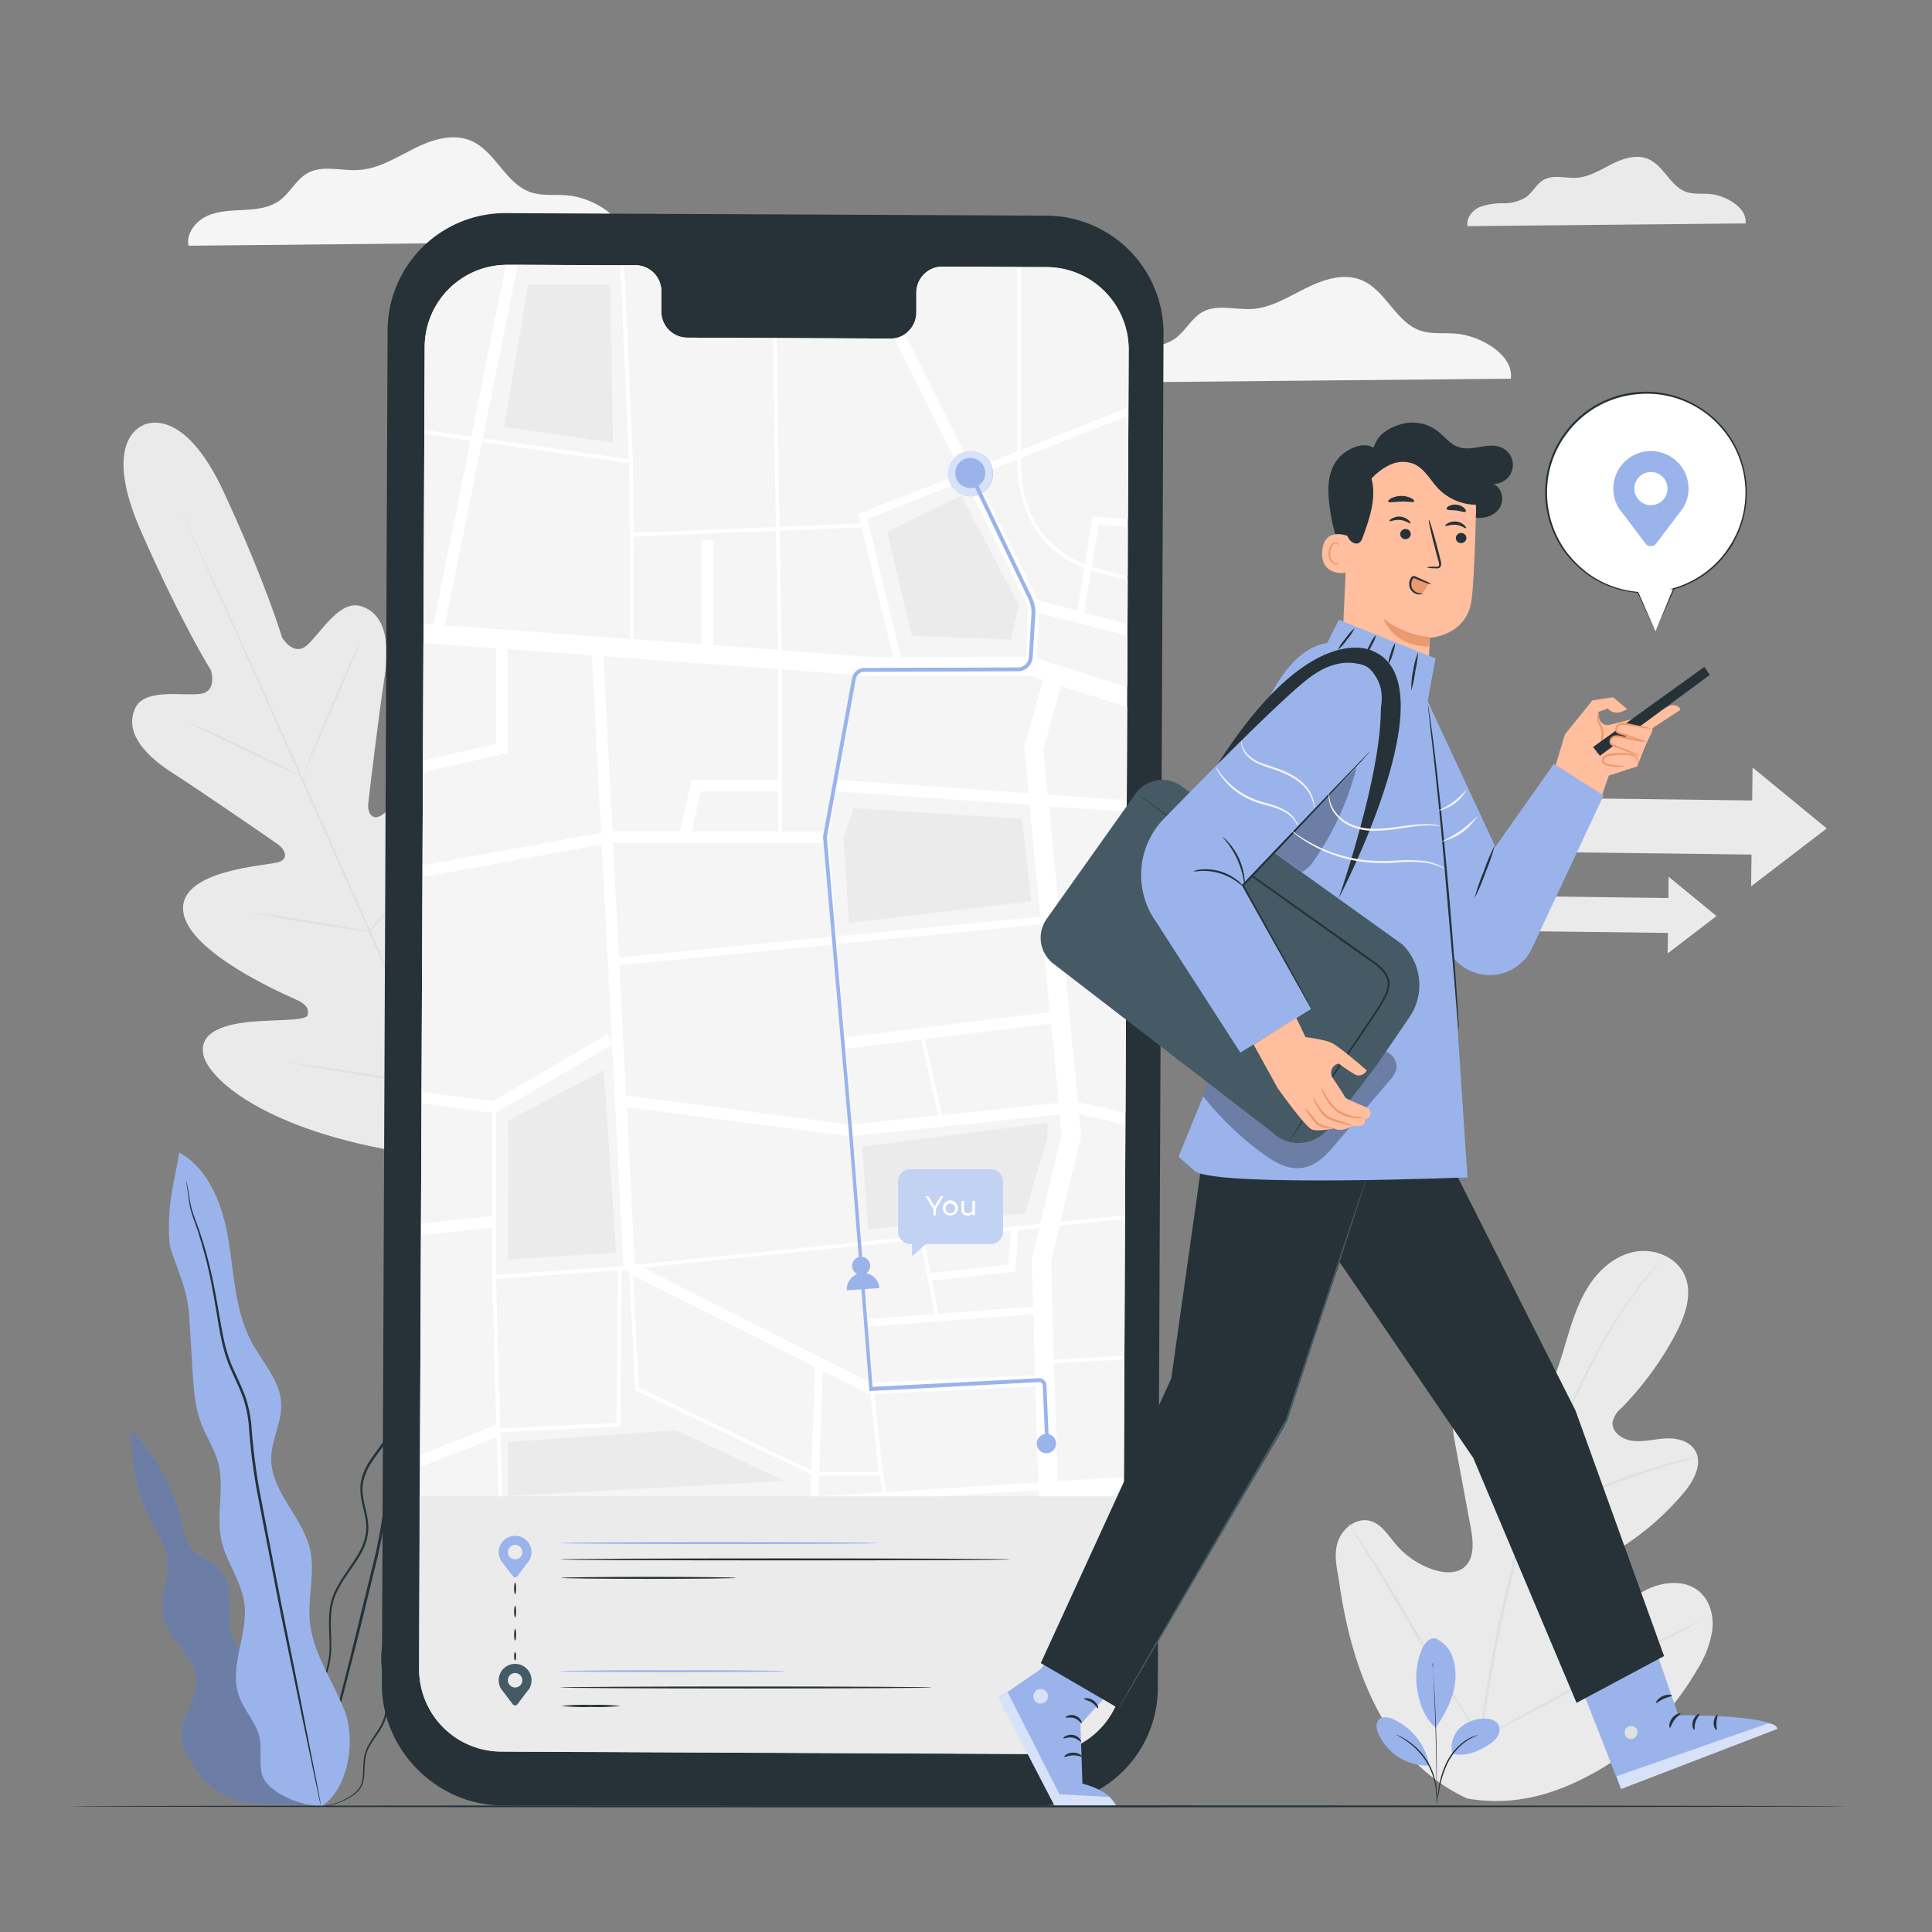 <svg xmlns="http://www.w3.org/2000/svg" viewBox="0 0 500 500"><rect x="0" y="0" width="500" height="500" fill="#808080" stroke="none"/><g id="freepik--background-complete--inject-253"><path d="M451.74,57.82c.55-4-5.09-7.29-9.33-7.63-2-.16-4.13.14-6-.52-4.15-1.45-5.81-6.81-9.86-8.52-3-1.28-6.51-.14-9.45,1.34S411.23,45.82,408,46c-2.85.19-5.95-.87-8.45.52-1.86,1-2.83,3.18-4.54,4.45A10.9,10.9,0,0,1,389,52.61a16.65,16.65,0,0,0-6.13,1c-1.89.87-3.46,2.87-3.06,4.92Z" style="fill:#eaeaea"></path><path d="M161.31,62.48c.86-6.26-8-11.4-14.6-11.94-3.17-.25-6.45.23-9.45-.81-6.49-2.27-9.09-10.66-15.42-13.33-4.74-2-10.19-.22-14.78,2.09S97.93,43.71,92.79,44c-4.46.29-9.3-1.37-13.21.81-2.91,1.63-4.43,5-7.11,7s-6,2.34-9.3,2.52-6.63.21-9.59,1.57-5.42,4.49-4.8,7.69Z" style="fill:#f5f5f5"></path><path d="M391,98c.84-6.11-7.78-11.14-14.26-11.66-3.09-.25-6.29.22-9.22-.8-6.34-2.21-8.88-10.4-15.06-13-4.63-2-9.95-.21-14.44,2s-8.92,5.1-13.93,5.42c-4.35.28-9.09-1.33-12.9.79-2.84,1.59-4.33,4.86-7,6.8s-5.9,2.29-9.08,2.46-6.47.2-9.37,1.53-5.29,4.39-4.69,7.51Z" style="fill:#f5f5f5"></path><path d="M379.59,465.39c-21.11-9.74-29.73-33.3-32.91-55.3-.54-3.68-1.63-7.45-.47-11s4.82-6.43,8.37-5.48c2.94.79,4.69,3.74,6.67,6.07a21.66,21.66,0,0,0,10,6.64c2.54.79,5.55,1,7.62-.67,2.83-2.3,2.42-6.71,1.75-10.34q-1.89-10.14-3.77-20.28c-.68-3.62-1.35-7.33-.84-11s2.43-7.29,5.71-8.88,7.91-.36,9.28,3.06a35.15,35.15,0,0,1,.91,4.5c.37,1.49,1.37,3,2.88,3.19s2.79-1.12,3.69-2.38c3.09-4.34,4.78-9.51,6.32-14.64s3-10.34,5.66-14.95,6.81-8.62,12-9.85,11.26,1,13.49,5.86.18,10.61-2.32,15.33a82.36,82.36,0,0,1-14,19.12,6.73,6.73,0,0,0-2.28,3.54c-.35,2.56,2.37,4.55,4.91,4.92,2.86.41,5.75-.39,8.64-.57s6.18.52,7.73,3c2.16,3.44-.25,7.89-2.84,11a70.43,70.43,0,0,1-18.42,15.55c-2.5,1.46-5.15,2.82-7,5.08s-2.53,5.76-.77,8.08,5.25,2.55,7.95,1.53,4.94-3,7.42-4.47c4.65-2.78,11.16-3.6,15.13.14,2.61,2.46,3.5,6.37,3,9.94a26.71,26.71,0,0,1-3.89,10c-6.31,10.82-15.19,20.21-26,26.3s-21.38,9.1-33.64,7" style="fill:#eaeaea"></path><path d="M382.78,450.67a332.39,332.39,0,0,1,6.62-37.34q1.14-4.92,2.24-9.7c.75-3.18,1.48-6.34,2.39-9.38a166.57,166.57,0,0,1,6.24-17.18c2.25-5.37,4.57-10.38,6.78-15.05s4.38-9,6.51-12.82A130.89,130.89,0,0,1,425,331.81c1.5-1.94,2.72-3.4,3.55-4.39l1-1.11a2.36,2.36,0,0,1,.34-.36,3,3,0,0,1-.29.41l-.9,1.15c-.8,1-2,2.5-3.45,4.47A137.84,137.84,0,0,0,414,349.43c-2.1,3.85-4.22,8.17-6.42,12.84s-4.49,9.69-6.72,15.05a169.54,169.54,0,0,0-6.17,17.12c-.9,3-1.63,6.16-2.37,9.35s-1.48,6.42-2.23,9.69a337.68,337.68,0,0,0-6.67,37.26" style="fill:#e0e0e0"></path><path d="M394.22,394.19a7.79,7.79,0,0,1-.63-1.49c-.37-1-.86-2.38-1.44-4.15-1.17-3.52-2.6-8.44-4.17-13.87s-3.07-10.32-4.28-13.81c-.6-1.75-1.11-3.16-1.46-4.13a7.46,7.46,0,0,1-.49-1.54,7.36,7.36,0,0,1,.73,1.44c.43.94,1,2.33,1.67,4.06,1.33,3.47,2.91,8.35,4.48,13.79s2.92,10.21,4,13.92l1.24,4.21A7.32,7.32,0,0,1,394.22,394.19Z" style="fill:#e0e0e0"></path><path d="M439.33,377.09a10.83,10.83,0,0,1-1.82.55c-1.18.33-2.89.78-5,1.41-4.19,1.23-9.92,3.13-16.15,5.51s-11.78,4.78-15.74,6.63c-2,.91-3.58,1.69-4.68,2.22a10.68,10.68,0,0,1-1.74.78,10.71,10.71,0,0,1,1.62-1c1.07-.61,2.63-1.46,4.59-2.43,3.92-2,9.46-4.44,15.7-6.84a166.1,166.1,0,0,1,16.27-5.32c2.12-.58,3.85-1,5.05-1.21A9.76,9.76,0,0,1,439.33,377.09Z" style="fill:#e0e0e0"></path><path d="M383.2,449.71a2.53,2.53,0,0,1-.42-.51l-1.11-1.55c-.95-1.35-2.27-3.33-3.88-5.8-3.21-5-7.43-11.91-12-19.66S357.1,407.43,354,402.43l-3.7-5.91c-.4-.65-.73-1.18-1-1.62a2.11,2.11,0,0,1-.31-.59,2.55,2.55,0,0,1,.42.51l1.1,1.55c1,1.34,2.27,3.33,3.88,5.8,3.21,4.94,7.43,11.91,12,19.67s8.7,14.74,11.81,19.75l3.69,5.91,1,1.62A2.33,2.33,0,0,1,383.2,449.71Z" style="fill:#e0e0e0"></path><path d="M441.64,418.58a2.67,2.67,0,0,1-.57.37l-1.7.92-6.25,3.35c-5.28,2.82-12.53,6.81-20.54,11.23s-15.3,8.34-20.64,11.05c-2.67,1.36-4.85,2.44-6.36,3.15l-1.75.82a2.43,2.43,0,0,1-.63.24,2.35,2.35,0,0,1,.57-.37l1.69-.92,6.26-3.35c5.28-2.82,12.53-6.81,20.54-11.23s15.29-8.34,20.63-11c2.68-1.36,4.85-2.44,6.36-3.15l1.75-.82A3,3,0,0,1,441.64,418.58Z" style="fill:#e0e0e0"></path><polygon points="472.76 214.4 453.57 198.63 453.46 207.16 399.93 206.49 399.75 220.5 453.29 221.16 453.19 229.38 472.76 214.4" style="fill:#eaeaea"></polygon><polygon points="444.23 237.07 431.84 226.9 431.77 232.4 397.21 231.97 397.1 241.01 431.66 241.44 431.59 246.75 444.23 237.07" style="fill:#eaeaea"></polygon><path d="M37.11,110.05s-11.16,3.47-.62,27.43,18.1,36,18.1,36,1.79,5.52-2.8,6.1-14.52-1.59-16.87,3.85C32.49,189,36.37,194.72,44.59,200S70.42,217.45,72,218.56s3,3.69,0,4.59-25.73,1.95-24.58,12.67,26.47,21.63,29.21,22.87,3.35,2.48,3,4-8,1.16-14.4,1.72-13.8,2.35-12.62,8.48,15.77,19.71,52.77,25.5L122.71,300,133,285.84c20.17-31.55,19.67-51.48,15.85-56.42s-10-.61-14.7,3.84-9.48,10.41-10.84,9.64-1.87-2-1-4.92,9.5-29.08,2.22-37-23.07,8.32-25.78,10-3.68-1.12-3.46-3,2.74-23.19,4.24-32.84-.18-16.32-6-18.24c-5.63-1.85-10.58,7-14.06,10.08S73,165,73,165s-4-13.61-14.95-37.37-21.18-17.5-21.18-17.5" style="fill:#eaeaea"></path><path d="M123.37,304.09c-8-17.48-21.66-48.79-33.54-75.61s-22.65-51.07-30.55-68.59l-9.37-20.74-2.54-5.64c-.28-.64-.5-1.12-.65-1.48s-.21-.51-.21-.51.1.17.26.49.39.83.69,1.45c.62,1.3,1.5,3.18,2.64,5.6,2.29,4.86,5.54,11.93,9.53,20.67,8,17.48,18.82,41.72,30.69,68.53s25.5,58.15,33.4,75.67" style="fill:#e0e0e0"></path><path d="M48.68,187a6.35,6.35,0,0,1,1.19.41c.76.29,1.83.74,3.16,1.32,2.65,1.15,6.27,2.83,10.23,4.75l10.13,5,3.08,1.49a6,6,0,0,1,1.11.59,6,6,0,0,1-1.2-.4c-.75-.29-1.83-.75-3.15-1.33C70.59,197.6,67,195.88,63,194l-10.16-4.9-3.08-1.47A5.22,5.22,0,0,1,48.68,187Z" style="fill:#e0e0e0"></path><path d="M78.83,199.47c-.14-.06,3-7.68,7-17s7.36-16.87,7.5-16.81-3,7.68-7,17S79,199.53,78.83,199.47Z" style="fill:#e0e0e0"></path><path d="M95.21,241.47a5.26,5.26,0,0,1,.76-1l2.22-2.7c1.87-2.27,4.44-5.43,7.14-9s5.06-6.91,6.74-9.33l2-2.87a6.12,6.12,0,0,1,.78-1,6.46,6.46,0,0,1-.61,1.14c-.42.71-1,1.72-1.85,3-1.59,2.48-3.9,5.85-6.62,9.44s-5.33,6.72-7.28,8.94c-1,1.11-1.78,2-2.35,2.59A6.73,6.73,0,0,1,95.21,241.47Z" style="fill:#e0e0e0"></path><path d="M65.46,236.18a4.38,4.38,0,0,1,1.18.09l3.2.44c2.69.39,6.41,1,10.51,1.65s7.81,1.31,10.49,1.8l3.17.61a5.2,5.2,0,0,1,1.15.3A5.84,5.84,0,0,1,94,241l-3.19-.44c-2.7-.39-6.42-1-10.52-1.65s-7.81-1.32-10.49-1.81l-3.16-.61A5.18,5.18,0,0,1,65.46,236.18Z" style="fill:#e0e0e0"></path><path d="M75.21,275.09a8.86,8.86,0,0,1,1.51.13l4.1.55c3.46.49,8.23,1.19,13.49,2s10,1.58,13.47,2.16l4.07.72a7.33,7.33,0,0,1,1.48.34,8.86,8.86,0,0,1-1.51-.13l-4.1-.55c-3.46-.48-8.23-1.19-13.49-2s-10-1.58-13.47-2.16l-4.07-.72A7.33,7.33,0,0,1,75.21,275.09Z" style="fill:#e0e0e0"></path><path d="M112.46,280.6a9.54,9.54,0,0,1,.94-1.33l2.69-3.52c2.26-3,5.38-7.09,8.69-11.73s6.21-8.91,8.28-12l2.45-3.69a11.71,11.71,0,0,1,1-1.32,10.06,10.06,0,0,1-.78,1.44c-.53.9-1.31,2.19-2.31,3.77-2,3.17-4.84,7.49-8.16,12.14s-6.49,8.73-8.83,11.65c-1.18,1.45-2.14,2.62-2.83,3.41A9.08,9.08,0,0,1,112.46,280.6Z" style="fill:#e0e0e0"></path></g><g id="freepik--Plant--inject-253"><path d="M371.48,424a8.13,8.13,0,0,1,4.36,4.64,14.44,14.44,0,0,1,.77,6.46c-.35,4.21-2.6,8.53-5.07,12-3.63-3-4.61-8.33-4.94-11.08-.52-4.35,1.19-12.52,4.88-12" style="fill:#9AB4EB"></path><path d="M375.87,453.82a6.92,6.92,0,0,1,2-6.67,9.21,9.21,0,0,1,6.73-2.34,3.88,3.88,0,0,1,3,1.25,3,3,0,0,1,.14,3,6.08,6.08,0,0,1-2.16,2.26c-3,2-6.28,3.42-9.78,2.49" style="fill:#9AB4EB"></path><path d="M371.73,466.83a5.36,5.36,0,0,1,.1-.86c.09-.61.21-1.4.36-2.35a24.28,24.28,0,0,1,2.17-7.52,14.91,14.91,0,0,1,5.17-5.85,10.23,10.23,0,0,1,2.15-1,5.66,5.66,0,0,1,.63-.18c.14,0,.22-.05.22,0a16,16,0,0,0-2.88,1.43,15.29,15.29,0,0,0-5,5.81,26.25,26.25,0,0,0-2.24,7.42c-.18,1-.33,1.78-.45,2.33A4.25,4.25,0,0,1,371.73,466.83Z" style="fill:#263238"></path><path d="M370.73,430.28a1.65,1.65,0,0,1,0,.38c0,.28.06.64.1,1.08.08.94.18,2.3.29,4,.21,3.36.44,8,.58,13.15s.15,9.79.12,13.16c0,1.68,0,3.05-.07,4,0,.44,0,.8,0,1.08a1.88,1.88,0,0,1,0,.38s0-.13,0-.38,0-.64,0-1.08c0-1,0-2.34,0-4,0-3.37-.07-8-.21-13.15s-.33-9.79-.49-13.15c-.08-1.65-.14-3-.19-4,0-.45,0-.81,0-1.09A2.21,2.21,0,0,1,370.73,430.28Z" style="fill:#263238"></path><path d="M369.83,456.56a16.25,16.25,0,0,0-9.24-11.62c-1.2-.53-2.75-.85-3.7.06s-.68,2.48-.16,3.69a13.87,13.87,0,0,0,13,8.22" style="fill:#9AB4EB"></path><path d="M361.29,448.91a4.51,4.51,0,0,1,.76.3,8.56,8.56,0,0,1,.86.43,12.64,12.64,0,0,1,1.1.64c.39.26.83.54,1.26.89s.89.73,1.36,1.15a18,18,0,0,1,2.59,3.14,17.43,17.43,0,0,1,1.76,3.66,14.39,14.39,0,0,1,.47,1.72,12.11,12.11,0,0,1,.26,1.52,12.8,12.8,0,0,1,.1,1.28,6.12,6.12,0,0,1,0,1,4.16,4.16,0,0,1-.06.81c-.07,0,0-1.17-.25-3-.08-.46-.15-1-.29-1.49s-.3-1.1-.49-1.68a18.06,18.06,0,0,0-1.76-3.6,19,19,0,0,0-2.53-3.09,16.56,16.56,0,0,0-1.31-1.16c-.42-.36-.85-.64-1.23-.91C362.34,449.42,361.26,449,361.29,448.91Z" style="fill:#263238"></path><path d="M71.45,442c.92-3.58-1.43-7.17-4-9.77s-5.78-4.92-7.14-8.35c-2.22-5.56.76-12.75-3-17.39C55,403.8,51,402.89,49.05,400a14.91,14.91,0,0,1-1.78-5.21,52.83,52.83,0,0,0-13.16-24.62,45.91,45.91,0,0,0,5.17,23.73c1.53,2.92,3.41,5.76,3.92,9,.82,5.29-2.13,10.73-.83,15.92,1.48,5.94,8.15,9.91,8.47,16,.26,5.16-4.24,9.7-3.9,14.86a14,14,0,0,0,2.29,6.12c4,6.64,9.86,11.21,18.76,11.06l10.89.38Z" style="fill:#9AB4EB"></path><g style="opacity:0.3"><path d="M71.45,442c.92-3.58-1.43-7.17-4-9.77s-5.78-4.92-7.14-8.35c-2.22-5.56.76-12.75-3-17.39C55,403.8,51,402.89,49.05,400a14.91,14.91,0,0,1-1.78-5.21,52.83,52.83,0,0,0-13.16-24.62,45.91,45.91,0,0,0,5.17,23.73c1.53,2.92,3.41,5.76,3.92,9,.82,5.29-2.13,10.73-.83,15.92,1.48,5.94,8.15,9.91,8.47,16,.26,5.16-4.24,9.7-3.9,14.86a14,14,0,0,0,2.29,6.12c4,6.64,9.86,11.21,18.76,11.06l10.89.38Z"></path></g><path d="M81.08,467.53a8.81,8.81,0,0,0,3-.06,18.74,18.74,0,0,0,3.54-.9A15,15,0,0,0,92,464.18a6,6,0,0,0,1.8-2.4,11.4,11.4,0,0,0,.51-3.25,30.73,30.73,0,0,1,.26-3.52,9.51,9.51,0,0,1,1.33-3.5c1.28-2.26,3.41-4.4,4.1-7.46s.21-6.27-.3-9.54-1-6.83.26-10.24,3.56-6.48,4.75-10.32.63-8.05.89-12.16a16.16,16.16,0,0,1,1.41-6.05c.89-1.92,2.11-3.74,3.06-5.77,1.94-4.1,2.28-8.75,2.81-13.31q.38-3.45.78-7a34.37,34.37,0,0,1,1.21-7,61.88,61.88,0,0,1,2.6-6.74,22.91,22.91,0,0,0,1.27-3.52,36.89,36.89,0,0,0,.35-3.74,44.29,44.29,0,0,0-.29-7.54c-.3-2.51-.75-5-1-7.52,0-.15,0-.3,0-.44l-.06-.5-.44.22a16.86,16.86,0,0,0-5.87,4.95,26.75,26.75,0,0,0-3.6,6.64c-1.82,4.68-2.47,9.58-3.39,14.26s-2.07,9.28-4.47,13.17c-1.2,1.94-2.64,3.71-3.91,5.61a15.44,15.44,0,0,0-2.7,6.2c-.64,4.61,1.9,8.66,1.37,12.73a14.21,14.21,0,0,1-2,5.66c-1,1.74-2.15,3.35-3.25,5a32.62,32.62,0,0,0-2.93,5,15.78,15.78,0,0,0-1.33,5.46c-.27,3.67.25,7.15,0,10.44A24,24,0,0,1,82.44,437c-1.31,2.68-2.78,5.11-4,7.46-.61,1.17-1.18,2.32-1.65,3.47a16.69,16.69,0,0,0-1,3.44,21.39,21.39,0,0,0-.08,6.22,15.61,15.61,0,0,0,3.11,7.92,7.77,7.77,0,0,0,.88,1,4.29,4.29,0,0,0,.72.6c.4.3.62.44.62.44A13.56,13.56,0,0,1,79,465.44a15.65,15.65,0,0,1-3-7.87,21.27,21.27,0,0,1,.14-6.13,16.23,16.23,0,0,1,1-3.36c.46-1.12,1-2.26,1.66-3.42,1.24-2.33,2.72-4.74,4.06-7.44a24.48,24.48,0,0,0,2.79-9.11c.28-3.36-.22-6.85.05-10.44A15.48,15.48,0,0,1,87,412.39a30.55,30.55,0,0,1,2.89-4.92c1.1-1.61,2.27-3.23,3.29-5a14.73,14.73,0,0,0,2.08-5.88c.52-4.35-2-8.42-1.34-12.7a14.79,14.79,0,0,1,2.61-5.94c1.24-1.86,2.7-3.63,3.92-5.62,2.48-4,3.68-8.69,4.58-13.39s1.58-9.56,3.37-14.14a25.79,25.79,0,0,1,3.51-6.46,16,16,0,0,1,5.62-4.75l-.51-.28c0,.14,0,.29,0,.44.28,2.55.73,5.05,1,7.53a43.09,43.09,0,0,1,.29,7.43,35.47,35.47,0,0,1-.33,3.63,23.35,23.35,0,0,1-1.22,3.39,60.71,60.71,0,0,0-2.63,6.82,34.91,34.91,0,0,0-1.23,7.08c-.26,2.34-.51,4.67-.77,7-.52,4.58-.86,9.15-2.72,13.12-.92,2-2.14,3.79-3,5.78a16.93,16.93,0,0,0-1.46,6.27c-.24,4.2.31,8.31-.83,12s-3.5,6.79-4.7,10.31-.75,7.23-.23,10.48,1.05,6.47.35,9.37-2.7,5-4,7.36A10.14,10.14,0,0,0,94.2,455a32.17,32.17,0,0,0-.23,3.57,10.91,10.91,0,0,1-.47,3.16A5.84,5.84,0,0,1,91.81,464a14.86,14.86,0,0,1-4.26,2.41,19.81,19.81,0,0,1-3.49.95,14,14,0,0,1-2.22.21C81.34,467.52,81.08,467.53,81.08,467.53Z" style="fill:#263238"></path><path d="M115.49,339.23a1.89,1.89,0,0,0-.1.33c-.07.26-.15.58-.24,1-.22.86-.47,2.15-.88,3.77s-1.42,3.44-2.26,5.69-1.77,4.82-2.59,7.72-1.57,6.13-2.34,9.59a39.85,39.85,0,0,1-3.49,10.63c-.89,1.77-1.89,3.56-2.69,5.52a25.69,25.69,0,0,0-1.57,6.25A124,124,0,0,1,97,402.89l-6.15,25.16c-1.94,7.72-3.69,14.67-5.17,20.53s-2.59,10.52-3.42,13.85c-.38,1.59-.67,2.86-.89,3.77-.09.4-.16.73-.22,1a1.72,1.72,0,0,0,0,.34,1.72,1.72,0,0,0,.12-.32c.08-.26.17-.58.28-1,.25-.91.59-2.16,1-3.74.87-3.32,2.11-8,3.63-13.8s3.32-12.79,5.31-20.49,4-16.24,6.22-25.17A125.68,125.68,0,0,0,100,389.81a24.78,24.78,0,0,1,1.51-6.1c.77-1.91,1.76-3.69,2.65-5.48,1.92-3.55,2.71-7.36,3.48-10.8s1.45-6.68,2.24-9.58,1.64-5.48,2.48-7.71,1.76-4.09,2.16-5.76.58-2.94.76-3.81c.07-.41.12-.73.17-1A1.45,1.45,0,0,0,115.49,339.23Z" style="fill:#263238"></path><path d="M83,467.56c7.12-4.22,9.16-17.06,6.19-24.78s-8.16-14.79-9-23c-.62-6.34,1.46-12.83,0-19-2-8.35-10.14-14.82-10-23.41.06-4.81,2.8-9.35,2.58-14.16-.27-5.9-4.8-10.58-7.61-15.78-4.29-8-4.57-17.37-6-26.29s-4.87-18.49-12.78-22.87c-1.17,7.57-3.16,12.76-2.54,23,.23,3.68,4.51,10.74,5.09,18.82.35,4.83.59,9.66.89,14.49s.59,9.49,2.28,13.89c1.29,3.37,3.36,6.44,4.32,9.92,1.81,6.54-.57,13.64.89,20.27,1.24,5.62,5.13,10.46,5.92,16.16,1.12,8-4.07,16.32-1.41,24,1.31,3.79,4.43,6.83,5.32,10.75.68,3-.07,6.25.56,9.3,1,4.91,10.37,8.73,15.38,8.42" style="fill:#9AB4EB"></path><path d="M48.27,305.75a2.31,2.31,0,0,0,0,.43c0,.32.1.73.16,1.24.17,1.1.35,2.7.72,4.78s1.47,4.44,2.33,7.28,1.81,6.09,2.61,9.74,1.49,7.69,2.21,12,1.49,9.08,3.64,13.61c1,2.27,2.12,4.55,3,7a31.29,31.29,0,0,1,1.5,7.69,154.41,154.41,0,0,0,2.09,16.57c2.17,11.22,4.25,21.92,6.14,31.65L78,443.53c1.53,7.3,2.77,13.22,3.63,17.37.44,2,.78,3.59,1,4.71.12.51.21.91.29,1.22s.1.42.12.41a2.7,2.7,0,0,0-.05-.42c-.06-.32-.13-.73-.22-1.24-.21-1.13-.51-2.72-.89-4.74-.82-4.16-2-10.09-3.41-17.41s-3.21-16.1-5.15-25.81S69.36,397.2,67.21,386a155.52,155.52,0,0,1-2.1-16.52,32.06,32.06,0,0,0-1.55-7.84c-.87-2.47-2-4.76-3-7-2.14-4.46-2.9-9.12-3.66-13.45s-1.45-8.39-2.3-12.05a99.8,99.8,0,0,0-2.72-9.75c-.9-2.85-2-5.18-2.44-7.22s-.63-3.66-.84-4.74c-.09-.51-.17-.92-.23-1.23A1.83,1.83,0,0,0,48.27,305.75Z" style="fill:#263238"></path></g><g id="freepik--Device--inject-253"><path d="M269,467.23H129.83c-16.82-.07-31-14.41-31-31.23l1.48-350.51A30.46,30.46,0,0,1,131,55.16l139.81.65a30.44,30.44,0,0,1,30.31,30.58l-1.48,350.52A30.45,30.45,0,0,1,269,467.23Z" style="fill:#263238"></path><path d="M270.87,69.13,243.76,69a6.74,6.74,0,0,0-6.61,6.85l0,4.92a6.74,6.74,0,0,1-6.61,6.85l-52.84-.24a6.73,6.73,0,0,1-6.55-6.91l0-4.92a6.74,6.74,0,0,0-6.56-6.91l-9.53,0-23.73-.11a21.33,21.33,0,0,0-21.42,21.24l-1.45,342.13a21.32,21.32,0,0,0,21.23,21.42l139.53.64a21.32,21.32,0,0,0,21.43-21.24L292.1,90.55A21.33,21.33,0,0,0,270.87,69.13Z" style="fill:#f5f5f5"></path><path d="M211.65,389.26c-.16,4.13-.31,8-.44,11.23h20l-2.45-12.31Z" style="fill:#f5f5f5"></path><path d="M130.19,394.41l.17,6.08h78.85c.13-3.41.28-7.2.43-11.1Z" style="fill:#f5f5f5"></path><polygon points="229.81 388.11 232.27 400.49 269.23 400.49 268.78 385.65 229.81 388.11" style="fill:#f5f5f5"></polygon><polygon points="213.65 215.12 220.64 174.61 202.34 173.25 202.34 215.12 213.65 215.12" style="fill:#f5f5f5"></polygon><polygon points="128.54 371.92 108.68 379.7 108.62 393.77 129.13 392.48 128.54 371.92" style="fill:#f5f5f5"></polygon><polygon points="128.45 368.76 127.36 331.03 127.35 331.03 127.35 317.73 108.93 319.68 108.69 376.48 128.44 368.74 128.45 368.76" style="fill:#f5f5f5"></polygon><polygon points="127.35 288.02 109.08 285.61 108.95 316.66 127.35 314.71 127.35 288.02" style="fill:#f5f5f5"></polygon><polygon points="263.54 318.29 262.77 329.1 241.19 331.43 242.86 339.98 267.35 338.13 266.99 325.87 268.94 317.74 263.54 318.29" style="fill:#f5f5f5"></polygon><polygon points="224.64 341.35 241.85 340.06 238.1 320.85 223.08 322.37 224.64 341.35" style="fill:#f5f5f5"></polygon><polygon points="224.81 343.35 226.12 359.36 228.46 381.33 229.41 386.13 268.72 383.65 267.41 340.14 224.81 343.35" style="fill:#f5f5f5"></polygon><path d="M157.15,267.74l1.51,2.6L128.35,288V330l32-2.26L222,321.47,219.75,294l-58.91-7.7.39-3,58.27,7.61-3.82-46.53L158,249.94l-.19-2,57.7-5.55-2-24.28H158L109.33,227l-.24,55.59L127.54,285ZM131.45,326s.23-34.59,0-35.88l24.74-13.16,3.21,47.27Z" style="fill:#f5f5f5"></path><polygon points="261.51 318.49 239.1 320.75 240.8 329.46 260.89 327.29 261.51 318.49" style="fill:#f5f5f5"></polygon><path d="M211.93,381.85c-.07,1.82-.14,3.63-.2,5.4l16.68-1.05-.86-4.31Z" style="fill:#f5f5f5"></path><polygon points="176 215.12 178.94 201.8 201.34 201.8 201.34 173.18 131.31 167.99 131.31 194.86 109.44 199.81 109.34 223.94 157.77 215.12 176 215.12" style="fill:#f5f5f5"></polygon><path d="M222.73,135.49l-.6-2.45,26.74-10.58L231.48,87.54a6.22,6.22,0,0,1-1,.08L201,87.48l.8,48.87Z" style="fill:#f5f5f5"></path><path d="M263.25,116.77l0-47.68L243.76,69a6.74,6.74,0,0,0-6.61,6.85l0,4.92a7,7,0,0,1-2.86,5.64l17.4,34.94Z" style="fill:#f5f5f5"></path><path d="M162.73,118.81l-2.26-50.19-5.41,0-21.15-.1-9,44.89ZM157.91,73.7l.72,40.88-28.11-4.11,6.15-36.77Z" style="fill:#f5f5f5"></path><path d="M163.75,119v.43c0,3.91.12,11,.18,18.5l36.83-1.5L200,87.48l-22.29-.1a6.73,6.73,0,0,1-6.55-6.91l0-4.92a6.74,6.74,0,0,0-6.56-6.91l-3.11,0L163.74,119Z" style="fill:#f5f5f5"></path><path d="M121.93,113l8.92-44.44a21.3,21.3,0,0,0-20.94,21.21l-.1,22.16.1-.65Z" style="fill:#f5f5f5"></path><polygon points="128.31 167.77 109.58 166.38 109.45 196.73 128.31 192.47 128.31 167.77" style="fill:#f5f5f5"></polygon><polygon points="121.73 113.94 109.81 112.23 109.6 161.37 112.17 161.56 121.73 113.94" style="fill:#f5f5f5"></polygon><polygon points="159.56 368.19 159.88 328.73 128.36 330.96 129.48 369.61 159.56 368.19" style="fill:#f5f5f5"></polygon><path d="M165.36,359.08,210,380.46c.54-14,1-27,1-27.87l1,0,.48-.94c.63.32.63.32.3,9.84-.19,5.31-.45,12.38-.72,19.46H227.4l-2.27-21.44-3-37-58.31,5.88Z" style="fill:#f5f5f5"></path><polygon points="274.75 293.6 274.24 288.4 220.75 293.96 223 321.37 269.19 316.71 274.75 293.6" style="fill:#f5f5f5"></polygon><polygon points="201.34 204.8 181.35 204.8 179.07 215.12 201.34 215.12 201.34 204.8" style="fill:#f5f5f5"></polygon><path d="M266.49,208.28l-50.05-3.46-2,11.82,2.11,25.66,52.78-5.07Zm-48.21,8.34,2.69-7.46,43.47,2.75L267,233.25l-47.2,5.6Z" style="fill:#f5f5f5"></path><polygon points="271.68 261.91 269.48 239.22 216.67 244.3 218.66 268.45 271.68 261.91" style="fill:#f5f5f5"></polygon><polygon points="129.19 394.48 108.7 395.77 108.62 394.44 108.59 400.49 129.36 400.49 129.19 394.48" style="fill:#f5f5f5"></polygon><path d="M291.73,105.5l.3.76.07-15.71a21.33,21.33,0,0,0-21.23-21.42l-6.65,0,0,47.27Z" style="fill:#f5f5f5"></path><path d="M209.94,381.55l-45.55-21.82-1.61-31.28-1.9.2-.33,40.49-31.05,1.47,0,.91h0l.6,20.87,79.59-5C209.79,385.44,209.87,383.49,209.94,381.55Zm-78.49-8.36,43.46-3.05,28.27,13.12-71.73,3.88Z" style="fill:#f5f5f5"></path><path d="M278.78,158,280.65,147c-16.34-5.83-17.47-22.87-17.42-28l-10.67,4.22,16.06,32.23Z" style="fill:#f5f5f5"></path><polygon points="220.5 290.97 242.71 288.66 238.34 269.04 218.9 271.44 220.5 290.97" style="fill:#f5f5f5"></polygon><polygon points="266.56 174.95 225.08 174.94 221.64 174.68 216.95 201.85 266.19 205.25 265.05 193.44 269.9 176 266.56 174.95" style="fill:#f5f5f5"></polygon><path d="M265.55,170l.52-13-16.3-32.73-25.28,10L233.18,170Zm-16.77-41.71,14.94,28.42-2.16,8.85-25.56-1-6.39-26.88Z" style="fill:#f5f5f5"></path><polygon points="272 326.39 272.77 351.85 290.74 350.84 290.8 351.84 272.8 352.85 273.71 383.33 290.71 382.26 290.83 384.25 273.77 385.33 274.23 400.49 290.79 400.49 291.15 315.5 274.21 317.21 272 326.39" style="fill:#f5f5f5"></polygon><path d="M162.76,119.83l-38.06-5.47-9.52,47.42,47.75,3.54C163.12,158,163,135.63,162.76,119.83Z" style="fill:#f5f5f5"></path><polygon points="225.36 169.95 231.12 169.95 222.97 136.48 201.79 137.35 202.3 168.24 225.36 169.95" style="fill:#f5f5f5"></polygon><path d="M108.49,424.83l0,7c0,.22,0,.43,0,.64Z" style="fill:#f5f5f5"></path><path d="M163.9,165.39l37.39,2.77-.5-30.77L164,138.89C164,149.3,164.06,160.4,163.9,165.39Z" style="fill:#f5f5f5"></path><polygon points="271.97 264.9 239.33 268.92 243.72 288.56 273.95 285.41 271.97 264.9" style="fill:#f5f5f5"></polygon><path d="M280.82,146l2.09-12.41,9,.7.12-26.71-27.79,11C263.67,137.32,275.48,143.93,280.82,146Z" style="fill:#f5f5f5"></path><polygon points="270.12 193.89 271.25 205.6 291.61 207.01 291.71 182.89 274.67 177.5 270.12 193.89" style="fill:#f5f5f5"></polygon><path d="M279.8,294l-5.34,22.23,16.69-1.69.1-23.3c-5.12-1.35-9.59-2.45-12-2.92Z" style="fill:#f5f5f5"></path><polygon points="268.54 170.32 291.73 177.65 291.79 164.46 269.01 158.57 268.54 170.32" style="fill:#f5f5f5"></polygon><path d="M279,285.22c1.87.28,5.41,1,12.3,2.85l.22-51-17,1.64Z" style="fill:#f5f5f5"></path><polygon points="274.27 236.75 291.49 235.09 291.59 210.02 271.54 208.63 274.27 236.75" style="fill:#f5f5f5"></polygon><path d="M282.74,146.58q4.89,1.48,9.11,2.32l0-12.65-7.33-.57Z" style="fill:#f5f5f5"></path><path d="M280.73,158.5l11.07,2.87.05-11.44c-2.87-.57-6-1.35-9.28-2.36Z" style="fill:#f5f5f5"></path><path d="M290.83,384.25l-.12-2-17,1.07-.91-30.48,18-1-.06-1-18,1L272,326.39l2.21-9.18,16.94-1.71v-1l-16.69,1.69L279.8,294l-.55-5.68c2.41.47,6.88,1.57,12,2.92v-3.12c-6.89-1.81-10.43-2.57-12.3-2.85l-4.5-46.48,17-1.64v-2l-17.22,1.66-2.73-28.12,20,1.39,0-3-20.36-1.41-1.13-11.71,4.55-16.39,17,5.39,0-5.24-23.19-7.32.47-11.76,22.78,5.89v-3.09l-11.07-2.87,1.84-10.93c3.32,1,6.41,1.79,9.28,2.36v-1q-4.22-.84-9.11-2.32l1.83-10.9,7.33.57v-2l-9-.7L280.82,146c-5.34-2-17.15-8.63-16.58-27.42l27.79-11v-1.27l-.3-.76-27.48,10.87,0-47.27h-1l0,47.68-11.58,4.58-17.4-34.94a6.34,6.34,0,0,1-2.79,1.13l17.39,34.92L222.13,133l.6,2.45-21,.86L201,87.48h-1l.8,48.91-36.83,1.5c-.06-7.54-.14-14.59-.18-18.5V119h0l-2.26-50.34h-1l2.26,50.19-37.83-5.43,9-44.89h-2.58c-.16,0-.32,0-.48,0L121.93,113l-12-1.72-.1.65v.35l11.92,1.71-9.56,47.62-2.57-.19,0,5,18.73,1.39v24.7l-18.86,4.26v3.08l21.87-4.95V168l70,5.19V201.8h-22.4L176,215.12H157.77l-48.43,8.81V227L158,218.12h55.48l2,24.28L157.81,248l.19,2,57.68-5.55,3.82,46.53-58.27-7.61-.39,3,58.91,7.7L222,321.47l-61.67,6.23-32,2.26V288l30.31-17.68-1.51-2.6L127.54,285l-18.45-2.44v3L127.35,288v26.69l-18.4,2,0,3,18.42-2V331h0l1.09,37.73v0l-19.75,7.74v3.22l19.86-7.78.59,20.56-20.51,1.29v.67l.08,1.33,20.49-1.29.17,6h1l-.17-6.08,79.45-5c-.15,3.9-.3,7.69-.43,11.1h2c.13-3.22.28-7.1.44-11.23l17.15-1.08,2.45,12.31h1l-2.46-12.38,39-2.46.45,14.84h5m-62.5-13.24c.06-1.77.13-3.58.2-5.4l15.62,0,.86,4.31Zm17.68-1.12-1-4.8-2.33-22-1.31-16,42.6-3.21,1.31,43.51Zm9.69-65.38,22.42-2.26-.63,8.8-20.09,2.17Zm-1,.1,3.75,19.21-17.21,1.29-1.56-19Zm29.25,17.29L242.86,340l-1.67-8.55,21.58-2.33.76-10.81,5.41-.55L267,325.87Zm-29-69.1,4.37,19.62L220.5,291l-1.6-19.53Zm5.38,19.52-4.39-19.64,32.64-4,2,20.51Zm22.47-83.31L217,201.85l4.69-27.17,3.44.26h41.49L269.9,176l-4.85,17.44Zm-3-86.32c-.05,5.15,1.08,22.19,17.42,28L278.78,158l-10.16-2.62-16.06-32.23Zm-13.46,5.32L266.07,157l-.52,13H233.18l-8.69-35.69ZM223,136.48,231.12,170h-5.76l-23.06-1.71-.51-30.89Zm-22.18.91.5,30.77-37.39-2.77c.16-5,.13-16.09,0-26.5Zm-76.09-23,38.06,5.47c.19,15.8.36,38.19.17,45.49l-47.75-3.54Zm95.94,60.25-7,40.51H202.34V173.25ZM181.35,204.8h20v10.32H179.07Zm33.05,11.84,2-11.82,50.05,3.46,2.8,28.95-52.78,5.07Zm55.08,22.58,2.2,22.69-53,6.54-2-24.15ZM220.75,294l53.49-5.56.51,5.2-5.56,23.11L223,321.37Zm4.38,65.5,2.27,21.44H212c.27-7.08.53-14.15.72-19.46.33-9.52.33-9.52-.3-9.84l-.48.94-1,0c0,.83-.43,13.9-1,27.87l-44.62-21.38-1.58-30.73,58.31-5.88Zm-65.26-30.73-.31,39.46-30.08,1.42L128.36,331Zm-30.34,42.81h0l0-.91,31.05-1.47.33-40.49,1.9-.2,1.61,31.28,45.55,21.82c-.07,1.94-.15,3.89-.22,5.83l-79.59,5Z" style="fill:#fff"></path><polygon points="174.91 370.14 131.45 373.19 131.45 387.14 203.19 383.25 174.91 370.14" style="fill:#ebebeb"></polygon><polygon points="264.44 211.91 220.97 209.16 218.28 216.62 219.75 238.85 266.95 233.25 264.44 211.91" style="fill:#ebebeb"></polygon><path d="M108.59,387.25l-.1,37.58v7.66a21.31,21.31,0,0,0,21.2,20.78l139.53.64a21.32,21.32,0,0,0,21.43-21.24l.14-45.42Z" style="fill:#ebebeb"></path><polygon points="158.63 114.58 157.91 73.7 136.68 73.7 130.52 110.47 158.63 114.58" style="fill:#ebebeb"></polygon><polygon points="261.56 165.51 263.72 156.66 248.78 128.24 229.61 137.67 236 164.55 261.56 165.51" style="fill:#ebebeb"></polygon><path d="M131.45,290.08c.23,1.29,0,35.88,0,35.88l28-1.77-3.21-47.27Z" style="fill:#ebebeb"></path><polygon points="224.65 318.17 223.17 296.73 271.1 290.57 271.1 294.27 265.3 313.98 224.65 318.17" style="fill:#ebebeb"></polygon><path d="M269.33,372.77l-.6-14-42.13,2a6.38,6.38,0,0,1-3.19-.68L163.66,330a4.33,4.33,0,0,1-2.37-3.64l-8.13-157.73a2.62,2.62,0,0,1,.79-2,2.65,2.65,0,0,1,2-.74l25.6,1.9v-28h3v28.38a2.63,2.63,0,0,1-.84,1.94,2.66,2.66,0,0,1-2,.7l-25.59-1.9,8.12,157.33a1.34,1.34,0,0,0,.72,1.12l59.76,30.17a3.27,3.27,0,0,0,1.68.36l42.48-2.06a2.61,2.61,0,0,1,1.92.69,2.64,2.64,0,0,1,.86,1.84l.61,14.33Z" style="fill:#fff"></path><path d="M257,122.6a5.84,5.84,0,1,1-5.84-5.84A5.83,5.83,0,0,1,257,122.6Z" style="fill:#9AB4EB"></path><g style="opacity:0.6"><circle cx="251.11" cy="122.6" r="5.84" transform="translate(-26.99 149.95) rotate(-31.64)" style="fill:#fff"></circle></g><path d="M255,122.4a3.89,3.89,0,1,1-3.89-3.88A3.89,3.89,0,0,1,255,122.4Z" style="fill:#9AB4EB"></path><path d="M270.59,374.91l-.72-16.38a.89.89,0,0,0-.93-.85L225,360l-5.29-66.64L213,216.6v-.07l7.51-41a3.25,3.25,0,0,1,3.19-2.67l39.73-.13a2.84,2.84,0,0,0,2.83-2.66l.68-11a8.23,8.23,0,0,0-.8-4.08l-15.52-32.38.91-.43,15.52,32.38a9.26,9.26,0,0,1,.89,4.58l-.68,11a3.85,3.85,0,0,1-3.83,3.59l-39.73.13a2.24,2.24,0,0,0-2.21,1.85L214,216.64l6.61,76.6,5.22,65.68,43-2.23a1.81,1.81,0,0,1,1.36.48,1.85,1.85,0,0,1,.62,1.31l.72,16.39Z" style="fill:#9AB4EB"></path><path d="M273.32,373.58a2.5,2.5,0,1,1-2.49-2.49A2.49,2.49,0,0,1,273.32,373.58Z" style="fill:#9AB4EB"></path><path d="M225.2,327.45a2.34,2.34,0,1,1-2.5-2.18A2.34,2.34,0,0,1,225.2,327.45Z" style="fill:#9AB4EB"></path><path d="M223.08,329.43a4.23,4.23,0,0,0-3.93,4.51l8.44-.58A4.23,4.23,0,0,0,223.08,329.43Z" style="fill:#9AB4EB"></path><path d="M256.4,302.6H235.64a3.17,3.17,0,0,0-3.17,3.17v13a3.16,3.16,0,0,0,3.17,3.16h.42v3.11l3.6-3.11H256.4a3.16,3.16,0,0,0,3.17-3.16v-13A3.17,3.17,0,0,0,256.4,302.6Z" style="fill:#9AB4EB"></path><g style="opacity:0.4"><path d="M256.4,302.6H235.64a3.17,3.17,0,0,0-3.17,3.17v13a3.16,3.16,0,0,0,3.17,3.16h.42v3.11l3.6-3.11H256.4a3.16,3.16,0,0,0,3.17-3.16v-13A3.17,3.17,0,0,0,256.4,302.6Z" style="fill:#fff"></path></g><path d="M242.23,312.82v1.7h-.7V312.8l-2-3.21h.76l1.58,2.6,1.58-2.6h.7Z" style="fill:#fff"></path><path d="M244,312.65a1.95,1.95,0,1,1,1.95,1.91A1.86,1.86,0,0,1,244,312.65Zm3.2,0A1.26,1.26,0,1,0,246,314,1.22,1.22,0,0,0,247.23,312.65Z" style="fill:#fff"></path><path d="M252.33,310.79v3.73h-.64V314a1.5,1.5,0,0,1-1.27.6,1.46,1.46,0,0,1-1.6-1.62v-2.15h.67v2.07c0,.73.37,1.1,1,1.1a1.1,1.1,0,0,0,1.16-1.24v-1.93Z" style="fill:#fff"></path><ellipse cx="133.31" cy="405.07" rx="0.26" ry="1.5" style="fill:#263238"></ellipse><ellipse cx="133.31" cy="411.07" rx="0.26" ry="1.5" style="fill:#263238"></ellipse><ellipse cx="133.31" cy="417.07" rx="0.26" ry="1.5" style="fill:#263238"></ellipse><ellipse cx="133.31" cy="423.07" rx="0.26" ry="1.5" style="fill:#263238"></ellipse><ellipse cx="133.31" cy="428.65" rx="0.26" ry="1.08" style="fill:#263238"></ellipse><path d="M137.56,434.87a4.25,4.25,0,1,0-7.91,2.15h0c.16.28.37.47.57.76l2.47,3.27a.77.77,0,0,0,1.23,0l2.42-3.21A10,10,0,0,0,137,437h0A4.24,4.24,0,0,0,137.56,434.87Zm-4.25,1.85a1.87,1.87,0,1,1,1.87-1.87A1.87,1.87,0,0,1,133.31,436.72Z" style="fill:#455a64"></path><path d="M241.19,436.72c0,.14-21.56.26-48.14.26s-48.14-.12-48.14-.26,21.55-.26,48.14-.26S241.19,436.58,241.19,436.72Z" style="fill:#263238"></path><path d="M203.18,432.5c0,.14-13.06.26-29.16.26s-29.17-.12-29.17-.26,13.05-.26,29.17-.26S203.18,432.35,203.18,432.5Z" style="fill:#9AB4EB"></path><path d="M160.64,441.5a58.09,58.09,0,0,1-7.71.26,58.31,58.31,0,0,1-7.72-.26,56.33,56.33,0,0,1,7.72-.26A56.12,56.12,0,0,1,160.64,441.5Z" style="fill:#263238"></path><path d="M137.56,401.72a4.25,4.25,0,1,0-7.91,2.15h0v0c.16.27.37.47.57.76l2.47,3.26a.77.77,0,0,0,1.23,0l2.42-3.21a10,10,0,0,0,.62-.82h0A4.22,4.22,0,0,0,137.56,401.72Zm-4.25,1.85a1.87,1.87,0,1,1,1.87-1.87A1.87,1.87,0,0,1,133.31,403.57Z" style="fill:#9AB4EB"></path><path d="M261.52,403.57c0,.15-26.11.26-58.31.26s-58.3-.11-58.3-.26,26.1-.26,58.3-.26S261.52,403.43,261.52,403.57Z" style="fill:#263238"></path><path d="M227.4,399.35c0,.15-18.48.26-41.27.26s-41.28-.11-41.28-.26,18.48-.26,41.28-.26S227.4,399.21,227.4,399.35Z" style="fill:#9AB4EB"></path><path d="M190.45,408.35c0,.14-10.12.26-22.61.26s-22.63-.12-22.63-.26,10.13-.26,22.63-.26S190.45,408.21,190.45,408.35Z" style="fill:#263238"></path></g><g id="freepik--speech-bubble--inject-253"><path d="M428.45,163.42l-4.56-10.15a25.89,25.89,0,1,1,9.25-.92h0Z" style="fill:#fff"></path><path d="M428.45,163.42c.34-.84,1.72-4.18,4.58-11.12l.12.18h0l-1,0,1-.28a25.77,25.77,0,0,0,11.42-6.92,23,23,0,0,0,2.54-3.16c.38-.58.78-1.17,1.16-1.78l1-1.94a25.59,25.59,0,0,0-13.6-34.67A25.18,25.18,0,0,0,423.94,102a25.67,25.67,0,0,0-11.46,3.76,26.25,26.25,0,0,0-8.18,8.17,25.08,25.08,0,0,0-3.72,10.28,25.93,25.93,0,0,0,4.81,18.61,27.88,27.88,0,0,0,6,5.85,25.71,25.71,0,0,0,12.49,4.51H424l0,.07c2.77,6.38,4.09,9.4,4.44,10.2-.37-.79-1.75-3.78-4.67-10.1l.1.07a25.7,25.7,0,0,1-12.67-4.47,27.73,27.73,0,0,1-6.15-5.9,26.28,26.28,0,0,1-4.95-18.91,25.61,25.61,0,0,1,3.77-10.49,26,26,0,0,1,20-12.18,25.65,25.65,0,0,1,11.91,1.83,26.47,26.47,0,0,1,9.5,6.59,25.91,25.91,0,0,1,5.5,9.48,26.17,26.17,0,0,1-1.22,19.26c-.34.66-.69,1.31-1,2s-.79,1.21-1.18,1.8a22.28,22.28,0,0,1-2.6,3.19,25.83,25.83,0,0,1-11.61,6.92l0-.25h.22l-.08.19C430.26,159.27,428.81,162.59,428.45,163.42Z" style="fill:#263238"></path><path d="M437,126.5a9.74,9.74,0,1,0-18.13,4.92h0l0,0c.37.63.84,1.08,1.31,1.74l5.65,7.49a1.76,1.76,0,0,0,2.81,0l5.56-7.37a20.64,20.64,0,0,0,1.41-1.87l0,0h0A9.64,9.64,0,0,0,437,126.5Zm-9.73,4.24a4.29,4.29,0,1,1,4.28-4.28A4.29,4.29,0,0,1,427.24,130.74Z" style="fill:#9AB4EB"></path></g><g id="freepik--Character--inject-253"><path d="M355.48,116c.9-3.33,3.41-5,6.68-6.09a10.76,10.76,0,0,1,9.82,1.6c1.84,1.39,3.28,3.43,5.46,4.19,3.59,1.25,7.8-1.44,11.25.17a4.9,4.9,0,0,1-2.32,9.34c2.34.86,3.07,4.2,1.7,6.29s-4.18,2.87-6.64,2.41A13.72,13.72,0,0,1,375,130.3c-1.85-1.67-3.52-3.56-5.5-5.07a10.71,10.71,0,0,0-6.88-2.53c-3.38.18-6.27,2.73-7.78,5.75s-1.85,6.49-2,9.86-.25,6.8-1.25,10c-.12.38-.3.8-.68.92-.54.17-1-.41-1.28-.92a49.63,49.63,0,0,1-5.67-18.43c-.38-3.74-.28-7.28,1.77-10.43s7.25-5.46,9.8-3.48" style="fill:#263238"></path><path d="M349,131.66l-1.73,37.85c-.29,6.44.59,16,10.79,16h0c8.85-.66,11.46-8.93,11.73-14.94.13-2.85.24-5.23.27-5.52,0,0,9.68-.46,10.81-10,.55-4.59.9-14.15,1.12-22.79A17.83,17.83,0,0,0,366,114.06l-.92-.1C355.13,113.49,349.16,121.69,349,131.66Z" style="fill:#ffbe9d"></path><path d="M370.05,164.87A22.25,22.25,0,0,1,358,160s2.2,7.16,11.79,7.32Z" style="fill:#eb996e"></path><path d="M379.5,139.32a1.36,1.36,0,0,1-1.46,1.23,1.31,1.31,0,0,1-1.27-1.37,1.38,1.38,0,0,1,1.46-1.24A1.31,1.31,0,0,1,379.5,139.32Z" style="fill:#263238"></path><path d="M379.41,136.69c-.19.16-1.13-.71-2.6-.86s-2.61.46-2.75.27.14-.39.64-.68a3.77,3.77,0,0,1,2.23-.44,3.56,3.56,0,0,1,2,.91C379.38,136.28,379.5,136.62,379.41,136.69Z" style="fill:#263238"></path><path d="M365.1,138.29a1.36,1.36,0,0,1-1.45,1.23,1.3,1.3,0,0,1-1.27-1.37,1.36,1.36,0,0,1,1.45-1.24A1.31,1.31,0,0,1,365.1,138.29Z" style="fill:#263238"></path><path d="M365,135.43c-.18.16-1.13-.71-2.59-.86s-2.62.47-2.76.27.14-.39.64-.68a3.77,3.77,0,0,1,2.23-.44,3.63,3.63,0,0,1,2,.91C365,135,365.1,135.36,365,135.43Z" style="fill:#263238"></path><path d="M369.16,146.85a9.16,9.16,0,0,1,2.42-.18c.38,0,.74,0,.83-.28a2,2,0,0,0-.13-1.14c-.26-.94-.52-1.92-.8-3-1.11-4.21-1.86-7.66-1.69-7.7s1.2,3.34,2.3,7.55c.26,1,.52,2,.75,3a2.16,2.16,0,0,1,0,1.49.93.93,0,0,1-.67.48,2.36,2.36,0,0,1-.64,0A10.09,10.09,0,0,1,369.16,146.85Z" style="fill:#263238"></path><path d="M366,129.74c-.18.38-1.62,0-3.36.07s-3.18.34-3.37,0c-.08-.18.2-.53.8-.86a5.75,5.75,0,0,1,2.56-.6,5.68,5.68,0,0,1,2.57.58C365.79,129.21,366.07,129.56,366,129.74Z" style="fill:#263238"></path><path d="M379.32,132.4c-.29.31-1.26-.15-2.47-.29s-2.26,0-2.46-.39c-.09-.18.11-.49.59-.76a3.45,3.45,0,0,1,2.07-.33,3.41,3.41,0,0,1,1.91.88C379.35,131.89,379.45,132.25,379.32,132.4Z" style="fill:#263238"></path><path d="M349,138.79c-.15-.09-6.33-2.63-6.81,3.9s6.17,5.67,6.19,5.48S349,138.79,349,138.79Z" style="fill:#ffbe9d"></path><path d="M346.55,145.55s-.12.07-.32.14a1.11,1.11,0,0,1-.85,0,2.81,2.81,0,0,1-1.11-2.62,3.63,3.63,0,0,1,.44-1.61,1.31,1.31,0,0,1,.92-.81.57.57,0,0,1,.64.36c.08.19,0,.32.06.33s.15-.09.12-.37a.8.8,0,0,0-.23-.43.85.85,0,0,0-.62-.21,1.62,1.62,0,0,0-1.26.92,3.88,3.88,0,0,0-.53,1.8,3,3,0,0,0,1.45,2.94,1.22,1.22,0,0,0,1.05-.1C346.53,145.71,346.57,145.56,346.55,145.55Z" style="fill:#eb996e"></path><path d="M384.18,130.48a13.85,13.85,0,0,1-11.92-4c-2.11-2.21-3.59-5.23-6.4-6.43a7.77,7.77,0,0,0-6,.18,15.12,15.12,0,0,0-4.92,3.64c1.33,5-.48,10.3-2.27,15.19a2.62,2.62,0,0,1-.92,1.42c-.83.51-1.93-.07-2.53-.85a8.08,8.08,0,0,1-1.31-4.43,26.83,26.83,0,0,1,1.18-10.54,18.34,18.34,0,0,1,6-8.67,17.35,17.35,0,0,1,12.6-3.29,21.26,21.26,0,0,1,11.82,5.71,12.49,12.49,0,0,1,3.51,5" style="fill:#263238"></path><path d="M369.61,151a6.58,6.58,0,0,1-.84,1.65,2.19,2.19,0,0,1-1.56.91,2,2,0,0,1-1.67-.91,3.19,3.19,0,0,1-.46-1.89c0-.6.3-1.31.89-1.38a1.41,1.41,0,0,1,.72.16l3.12,1.26" style="fill:#eb996e"></path><path d="M368.36,153.55a4.52,4.52,0,0,1-1.66-.21,2.45,2.45,0,0,1-1.26-1.14,2.53,2.53,0,0,1,0-2,2.43,2.43,0,0,1,.28-.47c.12-.13.1-.12.23-.1s.33.13.5.19.35.15.51.21c.67.27,1.27.51,1.78.7a5.81,5.81,0,0,0,1.7.51,5.6,5.6,0,0,0-1.54-.87c-.49-.24-1.08-.51-1.74-.81l-.5-.22a4.67,4.67,0,0,0-.57-.24.81.81,0,0,0-.46,0,.85.85,0,0,0-.35.28,2.49,2.49,0,0,0-.35.59,2.91,2.91,0,0,0,.1,2.49,2.63,2.63,0,0,0,1.58,1.28,2.52,2.52,0,0,0,1.35,0C368.23,153.68,368.38,153.58,368.36,153.55Z" style="fill:#263238"></path><path d="M427.06,422.78l7.29,21.14s23.93-.3,25.66,3.47L419.52,463l-12.7-32.48Z" style="fill:#9AB4EB"></path><path d="M421.15,447a1.77,1.77,0,0,0-.41,2.33,1.7,1.7,0,0,0,2.3.43,1.88,1.88,0,0,0,.43-2.47,1.77,1.77,0,0,0-2.45-.18" style="fill:#e0e0e0"></path><g style="opacity:0.6"><path d="M419.52,463l-1.15-3.32L457.62,446s2.11.09,2.39,1.44Z" style="fill:#fff"></path></g><path d="M434.92,443.46c.07.2-.88.67-1.61,1.68s-.92,2-1.14,2-.35-1.26.55-2.47S434.9,443.26,434.92,443.46Z" style="fill:#263238"></path><path d="M439.85,443.58c.12.18-.61.84-1,1.94s-.2,2.05-.4,2.12-.76-1-.3-2.36S439.77,443.39,439.85,443.58Z" style="fill:#263238"></path><path d="M444.22,447.73c-.17.12-.82-.77-.73-2s.85-2.07,1-1.94-.21.93-.27,2S444.41,447.64,444.22,447.73Z" style="fill:#263238"></path><path d="M432.73,438.83c0,.21-1,.29-2.11.79s-1.83,1.2-2,1.07.4-1.16,1.69-1.74S432.77,438.63,432.73,438.83Z" style="fill:#263238"></path><path d="M278.52,420l-.45.59L269.3,432l-10.85,7.44,14.53,28,16,0s-1.15-3.85-8.85-5.84l-.51-15.36,13.82-15.18" style="fill:#9AB4EB"></path><g style="opacity:0.6"><polygon points="258.45 439.47 272.98 467.46 288.98 467.48 287.18 465.07 274.17 464.35 260.76 437.89 258.45 439.47" style="fill:#fff"></polygon></g><path d="M280,454.6c-.12.17-1-.36-2.28-.32s-2.14.54-2.27.38.76-1.07,2.26-1.09S280.18,454.48,280,454.6Z" style="fill:#263238"></path><path d="M279.78,450.79c-.16.12-.88-.83-2.15-1.08s-2.3.33-2.4.17.13-.34.58-.59a3,3,0,0,1,3.66.74C279.79,450.43,279.85,450.75,279.78,450.79Z" style="fill:#263238"></path><path d="M279.88,445.9c-.17.09-.72-.84-1.83-1.22s-2.12,0-2.2-.21.16-.3.61-.47a2.75,2.75,0,0,1,1.82,0,2.8,2.8,0,0,1,1.43,1.14C280,445.56,280,445.86,279.88,445.9Z" style="fill:#263238"></path><path d="M284.17,442.11c-.19.06-.64-.85-1.63-1.49s-2-.74-2-.94,1.18-.46,2.39.35S284.36,442.08,284.17,442.11Z" style="fill:#263238"></path><g style="opacity:0.6"><path d="M271.22,439a1.9,1.9,0,1,1-1.9-1.9A1.9,1.9,0,0,1,271.22,439Z" style="fill:#fff"></path></g><polygon points="331.8 304.8 381.27 377.3 408.01 440.7 430.66 428.59 407.76 365.1 374.12 298.41 331.8 304.8" style="fill:#263238"></polygon><polygon points="311.37 298.41 303.12 356.77 269.35 430.41 289.46 442.11 332.41 369.12 356.25 298.41 311.37 298.41" style="fill:#263238"></polygon><path d="M289.46,442.11a1.64,1.64,0,0,1,.18-.35c.13-.25.32-.59.56-1,.51-.91,1.25-2.21,2.19-3.86,1.94-3.37,4.72-8.2,8.16-14.15l27.08-46.57,5.05-8.66,0,.05,14.85-44.71c1.88-5.6,3.4-10.11,4.46-13.25l1.22-3.57.33-.92a1.72,1.72,0,0,1,.13-.31,3.34,3.34,0,0,1-.08.33l-.29.93-1.14,3.6-4.3,13.3c-3.71,11.3-8.87,27-14.69,44.77v0l-5.05,8.66c-10.62,18.15-20.24,34.57-27.21,46.5-3.5,5.91-6.33,10.71-8.3,14.06-1,1.63-1.75,2.91-2.28,3.81l-.61,1A2.9,2.9,0,0,1,289.46,442.11Z" style="fill:#455a64"></path><path d="M377.26,266.81l-1.67-25.05-6.34-59.06,2.25-12.31-25-10-3,6c-15,2.26-21.33,31.89-21.33,31.89l-.52,60.25L305,299.37l4.32,3.81c6.83,4.1,70.46,1.52,70.46,1.52Z" style="fill:#9AB4EB"></path><g style="opacity:0.3"><path d="M311.37,283.7a79.17,79.17,0,0,0,15.1,14.61c3.11,2.33,6.79,4.54,10.62,3.93s6.46-3.65,8.89-6.52l13.67-16.12a6.63,6.63,0,0,0,1.77-3.08,4.26,4.26,0,0,0-1.92-3.95,9.2,9.2,0,0,0-4.35-1.43c-9.6-1.14-19,3.63-28.65,3.71-3.3,0-8.68-.63-11.8.46l-3.33,8.39"></path></g><path d="M362.9,244.39a14.77,14.77,0,0,1,1.85,18.88l-8.55,12.51L343.79,292a9.75,9.75,0,0,1-14.58,1l-56.59-43.6a8.46,8.46,0,0,1-1.73-11.61l23-32.38a8.46,8.46,0,0,1,11.82-2Z" style="fill:#455a64"></path><path d="M333.59,295.45a1.08,1.08,0,0,1,.15-.3l.5-.85c.45-.74,1.13-1.82,2-3.2,1.79-2.75,4.44-6.71,7.72-11.58s7.23-10.64,11.51-17.12a42.19,42.19,0,0,0,3-5.1,6.49,6.49,0,0,0,.64-2.86,5,5,0,0,0-1.08-2.74c-1.26-1.62-3.15-2.74-4.9-4l-5.41-3.84-37.38-26.66L299.09,209,296,206.81l-.79-.59c-.17-.14-.26-.21-.25-.22a2.31,2.31,0,0,1,.28.18l.82.54,3.11,2.16,11.39,8,37.47,26.53,5.41,3.85c1.74,1.29,3.65,2.4,5,4.14a5.46,5.46,0,0,1,1.17,3,7.06,7.06,0,0,1-.68,3.1,43.77,43.77,0,0,1-3.07,5.15c-4.3,6.48-8.29,12.22-11.6,17.07C337.62,289.4,333.59,295.45,333.59,295.45Z" style="fill:#263238"></path><path d="M355.07,168.4s-16.07-8.5-40.34,30l4.3,5s20.27-35.64,33.66-31.33-6.27,60.49-6.27,60.49S375.88,176.56,355.07,168.4Z" style="fill:#263238"></path><path d="M301.38,211.72a20.92,20.92,0,0,0-2.81,25.93c.19.29.37.56.56.82L321,272.41l18.3-11.28h0L321.55,229s8.24-8.5,17.2-18.06c12.07-12.89,24.92-28.7,15.71-37.78,0,0-6.27-5-15.92,2.49C331.56,181,311.79,201.05,301.38,211.72Z" style="fill:#9AB4EB"></path><path d="M416.53,187.59l9.53-2.37s2.57,2.31,1.24,4.7-3.57,8.42-3.57,8.42l-7.37,2.38-2.08,6-12.68-5.41L405,190.06l7.11-8.8,5.36-.82,3.61,3.06s-3,2.19-5-.17l-2.46.95.22,1.48A2.23,2.23,0,0,0,416.53,187.59Z" style="fill:#ffbe9d"></path><path d="M426,185.61l6.23-3a2.54,2.54,0,0,1,2.35.45l.31.65-7.46,4.88Z" style="fill:#ffbe9d"></path><path d="M412.9,195.32a6.35,6.35,0,0,1,.64-1.58,8.82,8.82,0,0,0,.95-3.85,4.66,4.66,0,0,0-.55-2.06,6,6,0,0,1-.43-.93,2.57,2.57,0,0,1-.12-.91,4.94,4.94,0,0,1,.21-1.72,7.41,7.41,0,0,1,.16,1.7,3.1,3.1,0,0,0,.6,1.63,4.72,4.72,0,0,1,.65,2.27,7.94,7.94,0,0,1-1.14,4A4.86,4.86,0,0,1,412.9,195.32Z" style="fill:#eb996e"></path><path d="M441.1,172.58c.09.18,1.38,2.1,1.38,2.1L414.06,195.6l-1.78-2.27Z" style="fill:#263238"></path><path d="M423.59,197.92a1.56,1.56,0,0,0-.47-2.2,4.37,4.37,0,0,0-2.45-.56,18.08,18.08,0,0,0-4.16.23,2.71,2.71,0,0,0-1.26.52,1.14,1.14,0,0,0-.4,1.22c.2.53.83.72,1.37.83a19.27,19.27,0,0,0,4.48.35" style="fill:#ffbe9d"></path><path d="M420.7,198.31a7.45,7.45,0,0,1-2.67.1c-.42,0-.87-.07-1.35-.15a3.88,3.88,0,0,1-1.57-.45,1.22,1.22,0,0,1-.55-.85,1.38,1.38,0,0,1,.29-1,2.71,2.71,0,0,1,1.77-.86,15.89,15.89,0,0,1,3.58-.19,5.57,5.57,0,0,1,2.9.58,1.86,1.86,0,0,1,.87,1.8c-.09.5-.37.65-.38.63s.16-.22.18-.65a1.7,1.7,0,0,0-.86-1.47,5.56,5.56,0,0,0-2.72-.41,18.18,18.18,0,0,0-3.47.22,2.35,2.35,0,0,0-1.46.66.74.74,0,0,0,.12,1.14,3.86,3.86,0,0,0,1.37.43c.47.09.91.16,1.31.21C419.68,198.25,420.7,198.23,420.7,198.31Z" style="fill:#eb996e"></path><path d="M426,192.1c-2.27-.55-3.89-.78-6.16-1.34a3.58,3.58,0,0,0-2.24-.06c-.71.29-1.15,1.28-.63,1.84a1.79,1.79,0,0,0,.69.41l6.78,2.66" style="fill:#ffbe9d"></path><path d="M424.42,195.61a15.37,15.37,0,0,1-2.65-.84L419,193.72l-1.67-.65a1.25,1.25,0,0,1-.77-.81,1.44,1.44,0,0,1,.2-1.13,1.67,1.67,0,0,1,.86-.71,2.66,2.66,0,0,1,1-.13,11.89,11.89,0,0,1,1.78.36l2.93.68a12.89,12.89,0,0,1,2.67.77,18.54,18.54,0,0,1-2.75-.41c-.84-.15-1.85-.32-3-.57a11.06,11.06,0,0,0-1.7-.32,1.45,1.45,0,0,0-1.42.61,1,1,0,0,0-.14.72.78.78,0,0,0,.49.48l1.63.66,2.78,1.15A14.2,14.2,0,0,1,424.42,195.61Z" style="fill:#eb996e"></path><path d="M427.44,188.56l-6.14-1.11a3.6,3.6,0,0,0-2.25.08c-.68.34-1.05,1.35-.5,1.88a1.84,1.84,0,0,0,.71.36L426.2,192" style="fill:#ffbe9d"></path><path d="M426.2,192a14.59,14.59,0,0,1-2.69-.66l-2.87-.86-1.7-.53a1.29,1.29,0,0,1-.84-.74,1.45,1.45,0,0,1,.1-1.14,1.64,1.64,0,0,1,.8-.78,2.29,2.29,0,0,1,1-.21,8.81,8.81,0,0,1,1.8.24l2.94.59a15.08,15.08,0,0,1,2.69.67,14.4,14.4,0,0,1-2.75-.31l-3-.48a9,9,0,0,0-1.71-.2,1.4,1.4,0,0,0-1.35.71c-.67,1.22,1.17,1.31,2.12,1.72l2.84,1A15.32,15.32,0,0,1,426.2,192Z" style="fill:#eb996e"></path><path d="M415,205.85,396.5,245.37a12.1,12.1,0,0,1-9.42,6.88h0a12.1,12.1,0,0,1-12.62-7.16l-13.8-31.6,7.84-34.1L387,219.16l15.16-21.48Z" style="fill:#9AB4EB"></path><path d="M381.6,232.5a49.71,49.71,0,0,1,2.39-7,52.8,52.8,0,0,1,2.87-6.77,50.2,50.2,0,0,1-2.39,7A52.8,52.8,0,0,1,381.6,232.5Z" style="fill:#263238"></path><path d="M377.5,266.39a6.43,6.43,0,0,1-.11-.84c-.05-.6-.13-1.42-.22-2.44-.19-2.18-.45-5.24-.77-9-.66-7.64-1.57-18.11-2.57-29.67s-2.09-22.07-2.93-29.65c-.43-3.75-.78-6.8-1-9-.12-1-.22-1.84-.29-2.44a4.59,4.59,0,0,1-.06-.86s.07.29.17.84.22,1.41.38,2.43c.31,2.11.73,5.17,1.19,8.95.93,7.57,2,18.05,3.08,29.64s1.87,22.09,2.42,29.69c.25,3.77.46,6.84.6,9,.06,1,.1,1.85.13,2.46A4.32,4.32,0,0,1,377.5,266.39Z" style="fill:#263238"></path><path d="M335.45,263.4l2.41,5s4.78.57,6.76,1.49,9.09,7.11,9.09,7.11a2.35,2.35,0,0,1-2.72,1.25,36.76,36.76,0,0,1-4.5-3h0a2.4,2.4,0,0,0-1.6,3.69c1.42,2.12,3.05,4.59,3.21,5s3.3,1.72,5.66,2.66a1.59,1.59,0,0,1-.25,3,.73.73,0,0,1-.42,0s1.14,2.4-3,1.71c0,0-2.74,1.87-4.87.72,0,0-3.91.88-5.64.3s-8.9-10.69-8.9-10.69l-6.24-11.3Z" style="fill:#ffbe9d"></path><path d="M341.93,281.53a7.46,7.46,0,0,0,.82,2A11.33,11.33,0,0,0,346,287.7a10.16,10.16,0,0,0,4.95,1.65,6.91,6.91,0,0,0,2.14,0A9,9,0,0,0,351,289a11.44,11.44,0,0,1-4.67-1.72,12.78,12.78,0,0,1-3.23-3.88A9.51,9.51,0,0,0,341.93,281.53Z" style="fill:#eb996e"></path><path d="M339.89,283.86a4.2,4.2,0,0,0,.65,1.89,13.78,13.78,0,0,0,1.13,1.85,6.76,6.76,0,0,0,1.92,1.88,11.43,11.43,0,0,0,2.47.92l2,.53a6.94,6.94,0,0,0,1.92.37,6.49,6.49,0,0,0-1.8-.75c-.57-.2-1.25-.43-2-.66a12.4,12.4,0,0,1-2.34-.91,6.6,6.6,0,0,1-1.78-1.71,17.25,17.25,0,0,1-1.2-1.72C340.24,284.53,340,283.84,339.89,283.86Z" style="fill:#eb996e"></path><path d="M337.74,286.74c-.18.13,1.09,1.94,2.76,4a2.1,2.1,0,0,0,.89.63,7.28,7.28,0,0,0,.87.33,8.87,8.87,0,0,0,1.52.34c.88.11,1.44,0,1.43-.07s-.53-.12-1.36-.33a11.66,11.66,0,0,1-1.42-.44,6.89,6.89,0,0,1-.81-.33,1.77,1.77,0,0,1-.68-.48c-.84-1.06-1.63-2-2.21-2.63S337.8,286.71,337.74,286.74Z" style="fill:#eb996e"></path><path d="M367,168.83a31.81,31.81,0,0,1-.74,4.93,32.79,32.79,0,0,1-1,4.9,19.1,19.1,0,0,1,.45-5A19.22,19.22,0,0,1,367,168.83Z" style="fill:#263238"></path><path d="M359.31,171.86a8,8,0,0,1,.62-2.81,8.15,8.15,0,0,1,1.13-2.65,8.44,8.44,0,0,1-.63,2.81A8,8,0,0,1,359.31,171.86Z" style="fill:#263238"></path><path d="M353.65,169.08a7,7,0,0,1,1-2.49,6.86,6.86,0,0,1,1.45-2.25,6.86,6.86,0,0,1-1,2.49A7.13,7.13,0,0,1,353.65,169.08Z" style="fill:#263238"></path><path d="M346.22,168.22a13.05,13.05,0,0,1,2-3,12.78,12.78,0,0,1,2.39-2.7,12.45,12.45,0,0,1-2,3A12.78,12.78,0,0,1,346.22,168.22Z" style="fill:#263238"></path><path d="M321.65,229.32a19,19,0,0,1-1.66-1.21,15,15,0,0,0-9.21-2.71,15.16,15.16,0,0,1-2,.11,5.68,5.68,0,0,1,2-.48,13.21,13.21,0,0,1,5,.47,13.05,13.05,0,0,1,4.45,2.32A5.62,5.62,0,0,1,321.65,229.32Z" style="fill:#263238"></path><path d="M316.28,216.54a6.5,6.5,0,0,1,1.6,1.42,16.66,16.66,0,0,1,4.19,9.34,6.18,6.18,0,0,1,0,2.14,22,22,0,0,0-5.78-12.9Z" style="fill:#263238"></path><path d="M339.37,260.89a4.24,4.24,0,0,1-.39-.6l-1.05-1.79-3.81-6.68c-3.21-5.73-7.65-13.65-12.67-22.59l-.09-.17.13-.14,3.88-4.08,20.53-21.49,6.26-6.48,1.72-1.74a6.19,6.19,0,0,1,.63-.58,6.38,6.38,0,0,1-.55.66l-1.65,1.8-6.15,6.59c-5.25,5.56-12.45,13.18-20.41,21.59l-3.89,4.09,0-.3c5,9,9.35,16.92,12.52,22.67,1.54,2.84,2.79,5.13,3.68,6.76l1,1.83A3.62,3.62,0,0,1,339.37,260.89Z" style="fill:#263238"></path><g style="opacity:0.3"><path d="M329.79,220.56l7.14,5.12a7.81,7.81,0,0,0,2.59-2.2,74.23,74.23,0,0,0,11.56-24.88Z"></path></g><path d="M340.1,209.32a10,10,0,0,0-1.16-3.8,11,11,0,0,0-2.83-3.21,18.69,18.69,0,0,0-4.65-2.53c-1.76-.71-3.51-1.2-5.07-1.83a9.64,9.64,0,0,1-3.73-2.43,5.42,5.42,0,0,1-1.36-2.68,2.16,2.16,0,0,1,0-1.1s0,.4.19,1.06a5.76,5.76,0,0,0,1.43,2.47,9.67,9.67,0,0,0,3.64,2.24c1.52.59,3.29,1.06,5.08,1.78a18.57,18.57,0,0,1,4.76,2.64,10.73,10.73,0,0,1,2.85,3.42,8,8,0,0,1,.88,2.87A3,3,0,0,1,340.1,209.32Z" style="fill:#f5f5f5"></path><path d="M372.8,213.78a10.86,10.86,0,0,1-1.34-.09,24.2,24.2,0,0,0-3.61,0c-1.53.11-3.33.37-5.34.68a45.47,45.47,0,0,1-6.62.64,15.39,15.39,0,0,1-6.55-1.28,10.54,10.54,0,0,1-4.16-3.52,7.41,7.41,0,0,1-1.28-3.45,4.67,4.67,0,0,1,0-1c0-.23,0-.34.06-.34s0,.48.14,1.32a7.67,7.67,0,0,0,1.39,3.26,10.29,10.29,0,0,0,4.06,3.29,15.1,15.1,0,0,0,6.34,1.19,46.88,46.88,0,0,0,6.55-.59c2-.28,3.84-.51,5.39-.57a20,20,0,0,1,3.65.15A4.9,4.9,0,0,1,372.8,213.78Z" style="fill:#f5f5f5"></path><path d="M379.51,204.46a10.79,10.79,0,0,1-7.23,5.36c0-.15,1.9-.82,3.89-2.31S379.38,204.37,379.51,204.46Z" style="fill:#f5f5f5"></path><path d="M382.36,211.2a14.8,14.8,0,0,1-9.37,6.64A44.94,44.94,0,0,0,378,215,43.89,43.89,0,0,0,382.36,211.2Z" style="fill:#f5f5f5"></path><path d="M374.1,225a15.05,15.05,0,0,0-5.81-1.81,41.27,41.27,0,0,0-6.67,0,45.57,45.57,0,0,1-8.24-.06,36.84,36.84,0,0,1-14.19-4.6,34,34,0,0,1-3.78-2.51,9.06,9.06,0,0,1-1.26-1.09,11.1,11.1,0,0,1,1.38.93,44.81,44.81,0,0,0,3.84,2.35,38.5,38.5,0,0,0,14.06,4.41,48.82,48.82,0,0,0,8.17.09,38.8,38.8,0,0,1,6.73.09,13.39,13.39,0,0,1,4.37,1.28,7.34,7.34,0,0,1,1.06.63C374,224.87,374.11,225,374.1,225Z" style="fill:#f5f5f5"></path><path d="M336,212.74a3,3,0,0,1-.22.69l-.07.19-.08-.19a7.24,7.24,0,0,0-3.23-3.33,16,16,0,0,0-3.43-1.36c-1.29-.39-2.72-.72-4.16-1.24a19,19,0,0,1-7.92-5.5,16.37,16.37,0,0,1-1.7-2.39,3.52,3.52,0,0,1-.47-1c.08-.06.8,1.31,2.45,3.12A20,20,0,0,0,325,207c1.4.51,2.82.85,4.13,1.26a15.08,15.08,0,0,1,3.49,1.47,6.81,6.81,0,0,1,3.17,3.63h-.15C335.86,212.93,336,212.73,336,212.74Z" style="fill:#f5f5f5"></path></g><g id="freepik--Floor--inject-253"><path d="M478.06,467.48c0,.14-103,.26-230.1.26s-230.12-.12-230.12-.26,103-.26,230.12-.26S478.06,467.34,478.06,467.48Z" style="fill:#263238"></path></g></svg>